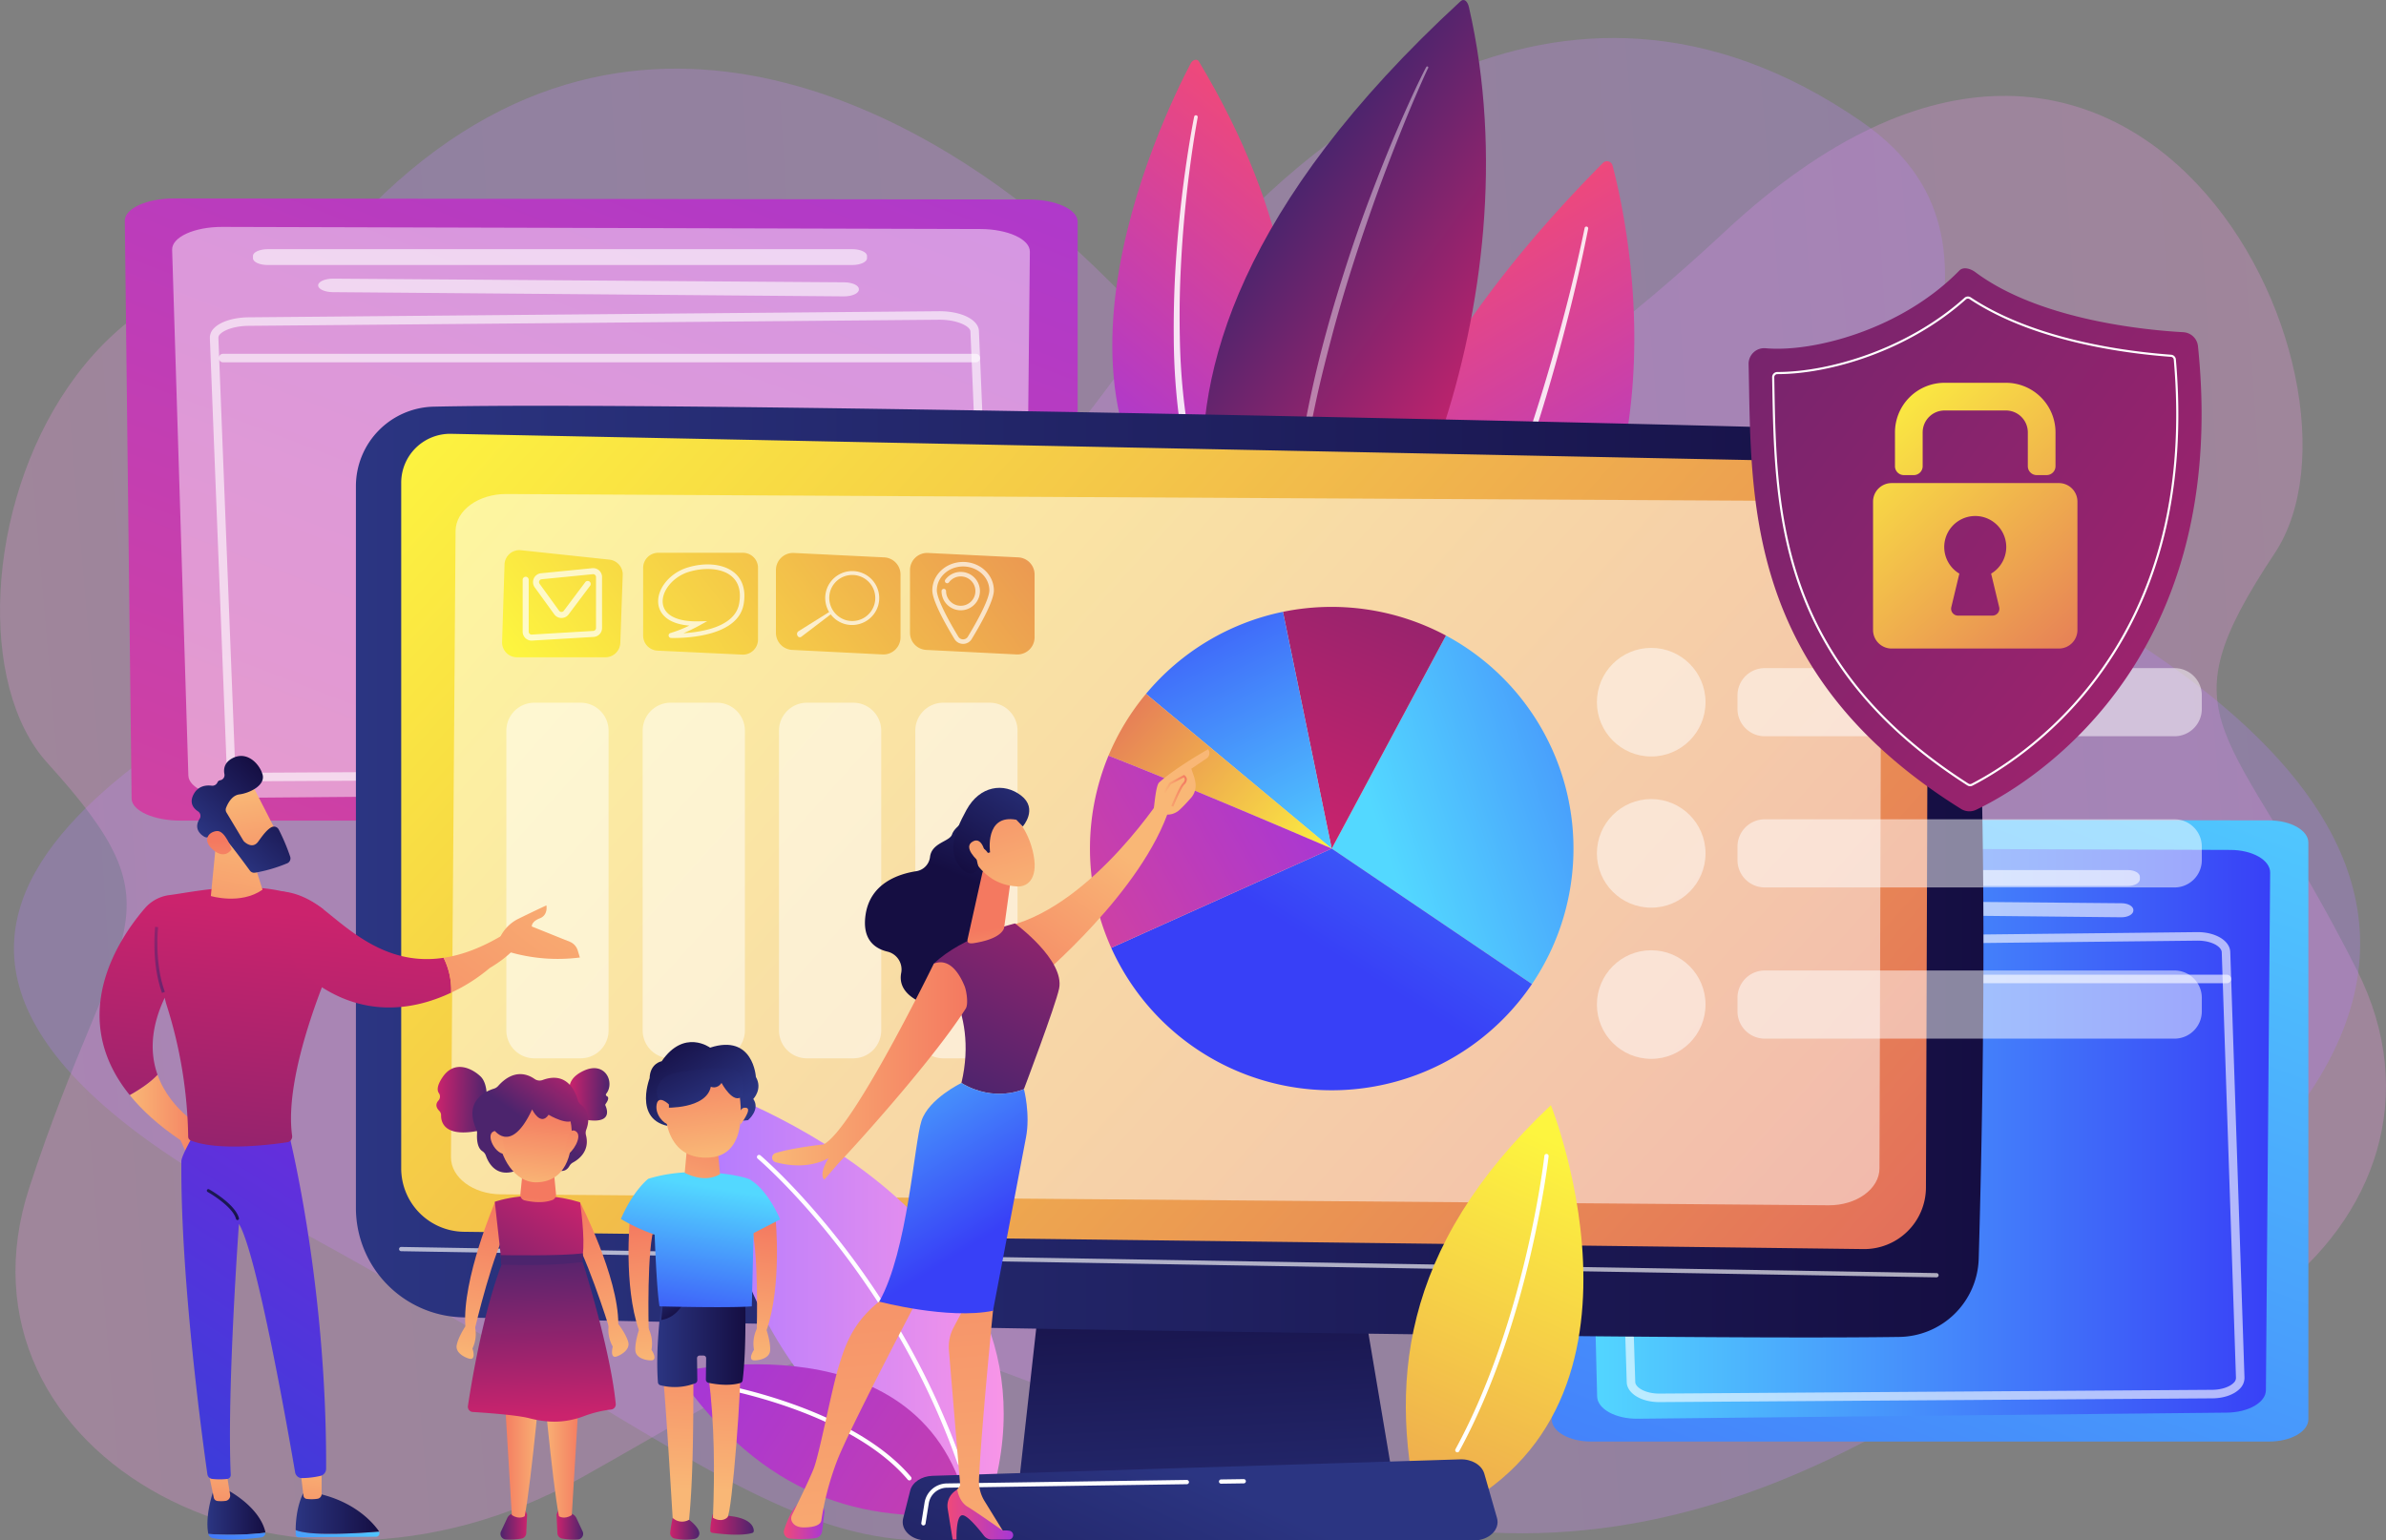 <svg xmlns="http://www.w3.org/2000/svg" xmlns:xlink="http://www.w3.org/1999/xlink" viewBox="0 0 1120.191 723.383">
  <rect x="0" y="0" width="1120.191" height="723.383" fill="#808080" stroke="none"/>
  <defs>
    <style>
      .cls-1, .cls-2 {
        opacity: 0.26;
      }

      .cls-1 {
        fill: url(#linear-gradient);
      }

      .cls-2 {
        fill: url(#linear-gradient-2);
      }

      .cls-3 {
        fill: url(#linear-gradient-3);
      }

      .cls-10, .cls-11, .cls-13, .cls-17, .cls-18, .cls-21, .cls-33, .cls-35, .cls-4, .cls-7 {
        fill: #fff;
      }

      .cls-4 {
        opacity: 0.86;
      }

      .cls-5 {
        fill: url(#linear-gradient-4);
      }

      .cls-6 {
        fill: url(#linear-gradient-5);
      }

      .cls-7 {
        opacity: 0.43;
      }

      .cls-8 {
        fill: url(#linear-gradient-6);
      }

      .cls-9 {
        fill: url(#linear-gradient-7);
      }

      .cls-10 {
        opacity: 0.6;
      }

      .cls-11 {
        opacity: 0.61;
      }

      .cls-12 {
        fill: url(#linear-gradient-8);
      }

      .cls-13 {
        opacity: 0.47;
      }

      .cls-14 {
        fill: url(#linear-gradient-9);
      }

      .cls-15 {
        fill: url(#linear-gradient-10);
      }

      .cls-16 {
        fill: url(#linear-gradient-11);
      }

      .cls-17 {
        opacity: 0.65;
      }

      .cls-18 {
        opacity: 0.5;
      }

      .cls-19 {
        fill: url(#linear-gradient-12);
      }

      .cls-20 {
        fill: url(#linear-gradient-13);
      }

      .cls-22 {
        fill: url(#linear-gradient-14);
      }

      .cls-23 {
        fill: url(#linear-gradient-15);
      }

      .cls-24 {
        fill: url(#linear-gradient-16);
      }

      .cls-25 {
        fill: url(#linear-gradient-17);
      }

      .cls-26 {
        fill: url(#linear-gradient-18);
      }

      .cls-27 {
        fill: url(#linear-gradient-19);
      }

      .cls-28 {
        fill: url(#linear-gradient-20);
      }

      .cls-29 {
        fill: url(#linear-gradient-21);
      }

      .cls-30 {
        fill: url(#linear-gradient-22);
      }

      .cls-31, .cls-33 {
        opacity: 0.73;
      }

      .cls-32 {
        fill: url(#linear-gradient-23);
      }

      .cls-34 {
        fill: url(#linear-gradient-24);
      }

      .cls-35 {
        opacity: 0.71;
      }

      .cls-36 {
        fill: url(#linear-gradient-25);
      }

      .cls-37 {
        opacity: 0.69;
      }

      .cls-38 {
        fill: url(#linear-gradient-26);
      }

      .cls-39 {
        fill: url(#linear-gradient-27);
      }

      .cls-40 {
        fill: url(#linear-gradient-28);
      }

      .cls-41 {
        fill: url(#linear-gradient-29);
      }

      .cls-42 {
        fill: url(#linear-gradient-30);
      }

      .cls-43 {
        fill: url(#linear-gradient-31);
      }

      .cls-44 {
        fill: url(#linear-gradient-32);
      }

      .cls-45 {
        fill: url(#linear-gradient-33);
      }

      .cls-46 {
        fill: url(#linear-gradient-34);
      }

      .cls-47 {
        fill: url(#linear-gradient-35);
      }

      .cls-48 {
        fill: url(#linear-gradient-36);
      }

      .cls-49 {
        fill: url(#linear-gradient-37);
      }

      .cls-50 {
        fill: url(#linear-gradient-38);
      }

      .cls-51 {
        fill: url(#linear-gradient-39);
      }

      .cls-52 {
        fill: url(#linear-gradient-40);
      }

      .cls-53 {
        fill: url(#linear-gradient-41);
      }

      .cls-54 {
        fill: url(#linear-gradient-42);
      }

      .cls-55 {
        fill: url(#linear-gradient-43);
      }

      .cls-56 {
        fill: url(#linear-gradient-44);
      }

      .cls-57 {
        fill: url(#linear-gradient-45);
      }

      .cls-58 {
        fill: url(#linear-gradient-46);
      }

      .cls-59 {
        fill: url(#linear-gradient-47);
      }

      .cls-60 {
        fill: url(#linear-gradient-48);
      }

      .cls-61 {
        fill: url(#linear-gradient-49);
      }

      .cls-62 {
        fill: url(#linear-gradient-50);
      }

      .cls-63 {
        fill: url(#linear-gradient-51);
      }

      .cls-64 {
        fill: url(#linear-gradient-52);
      }

      .cls-65 {
        fill: url(#linear-gradient-53);
      }

      .cls-66 {
        fill: url(#linear-gradient-54);
      }

      .cls-67 {
        fill: url(#linear-gradient-55);
      }

      .cls-68 {
        fill: url(#linear-gradient-56);
      }

      .cls-69 {
        fill: url(#linear-gradient-57);
      }

      .cls-70 {
        fill: url(#linear-gradient-58);
      }

      .cls-100, .cls-101, .cls-102, .cls-103, .cls-104, .cls-105, .cls-106, .cls-71, .cls-72, .cls-73, .cls-74, .cls-75, .cls-76, .cls-77, .cls-78, .cls-79, .cls-80, .cls-81, .cls-82, .cls-83, .cls-84, .cls-85, .cls-86, .cls-87, .cls-88, .cls-89, .cls-90, .cls-91, .cls-92, .cls-93, .cls-94, .cls-95, .cls-96, .cls-97, .cls-98, .cls-99 {
        fill-rule: evenodd;
      }

      .cls-71 {
        fill: url(#linear-gradient-59);
      }

      .cls-72 {
        fill: url(#linear-gradient-60);
      }

      .cls-73 {
        fill: url(#linear-gradient-61);
      }

      .cls-74 {
        fill: url(#linear-gradient-62);
      }

      .cls-75 {
        fill: url(#linear-gradient-63);
      }

      .cls-76 {
        fill: url(#linear-gradient-64);
      }

      .cls-77 {
        fill: url(#linear-gradient-65);
      }

      .cls-78 {
        fill: url(#linear-gradient-66);
      }

      .cls-79 {
        fill: url(#linear-gradient-67);
      }

      .cls-80 {
        fill: url(#linear-gradient-68);
      }

      .cls-81 {
        fill: url(#linear-gradient-69);
      }

      .cls-82 {
        fill: url(#linear-gradient-70);
      }

      .cls-83 {
        fill: url(#linear-gradient-71);
      }

      .cls-84 {
        fill: url(#linear-gradient-72);
      }

      .cls-85 {
        fill: url(#linear-gradient-73);
      }

      .cls-86 {
        fill: url(#linear-gradient-74);
      }

      .cls-87 {
        fill: url(#linear-gradient-75);
      }

      .cls-88 {
        fill: url(#linear-gradient-76);
      }

      .cls-89 {
        fill: url(#linear-gradient-77);
      }

      .cls-90 {
        fill: url(#linear-gradient-78);
      }

      .cls-91 {
        fill: url(#linear-gradient-79);
      }

      .cls-92 {
        fill: url(#linear-gradient-80);
      }

      .cls-93 {
        fill: url(#linear-gradient-81);
      }

      .cls-94 {
        fill: url(#linear-gradient-82);
      }

      .cls-95 {
        fill: url(#linear-gradient-83);
      }

      .cls-96 {
        fill: url(#linear-gradient-84);
      }

      .cls-97 {
        fill: url(#linear-gradient-85);
      }

      .cls-98 {
        fill: url(#linear-gradient-86);
      }

      .cls-99 {
        fill: url(#linear-gradient-87);
      }

      .cls-100 {
        fill: url(#linear-gradient-88);
      }

      .cls-101 {
        fill: url(#linear-gradient-89);
      }

      .cls-102 {
        fill: url(#linear-gradient-90);
      }

      .cls-103 {
        fill: url(#linear-gradient-91);
      }

      .cls-104 {
        fill: url(#linear-gradient-92);
      }

      .cls-105 {
        fill: url(#linear-gradient-93);
      }

      .cls-106 {
        fill: url(#linear-gradient-94);
      }

      .cls-107 {
        fill: url(#linear-gradient-95);
      }

      .cls-108 {
        fill: url(#linear-gradient-96);
      }

      .cls-109 {
        fill: url(#linear-gradient-97);
      }
    </style>
    <linearGradient id="linear-gradient" x1="137.548" y1="416.972" x2="1244.948" y2="416.972" gradientTransform="translate(-160.873 -5.052) rotate(-3.738)" gradientUnits="userSpaceOnUse">
      <stop offset="0" stop-color="#b37cff"/>
      <stop offset="1" stop-color="#f895e7"/>
    </linearGradient>
    <linearGradient id="linear-gradient-2" x1="-1417.031" y1="453.302" x2="-306.308" y2="453.302" gradientTransform="matrix(-0.996, 0.086, 0.086, 0.996, -351.666, 8.459)" xlink:href="#linear-gradient"/>
    <linearGradient id="linear-gradient-3" x1="-1622.792" y1="-376.747" x2="-1489.646" y2="-376.747" gradientTransform="matrix(0.84, -1.014, 0.77, 0.638, 2167.047, -1189.796)" gradientUnits="userSpaceOnUse">
      <stop offset="0" stop-color="#a737d5"/>
      <stop offset="1" stop-color="#ef497a"/>
    </linearGradient>
    <linearGradient id="linear-gradient-4" x1="5839.504" y1="1832.941" x2="6028.214" y2="1832.941" gradientTransform="matrix(-0.504, -0.864, -0.864, 0.504, 5274.171, 4416.312)" xlink:href="#linear-gradient-3"/>
    <linearGradient id="linear-gradient-5" x1="1453.79" y1="818.948" x2="1591.545" y2="818.948" gradientTransform="matrix(-0.81, -0.586, -0.586, 0.81, 2357.278, 386.119)" gradientUnits="userSpaceOnUse">
      <stop offset="0" stop-color="#cb236d"/>
      <stop offset="1" stop-color="#4c246d"/>
    </linearGradient>
    <linearGradient id="linear-gradient-6" x1="1011.437" y1="253.283" x2="696.066" y2="1074.635" gradientUnits="userSpaceOnUse">
      <stop offset="0" stop-color="#53d8ff"/>
      <stop offset="1" stop-color="#3840f7"/>
    </linearGradient>
    <linearGradient id="linear-gradient-7" x1="743.736" y1="532.193" x2="1065.796" y2="532.193" xlink:href="#linear-gradient-6"/>
    <linearGradient id="linear-gradient-8" x1="397.234" y1="-60.124" x2="57.171" y2="825.535" gradientTransform="matrix(1, 0, 0, 1, 0, 0)" xlink:href="#linear-gradient-3"/>
    <linearGradient id="linear-gradient-9" x1="569.816" y1="764.724" x2="560.699" y2="584.218" gradientUnits="userSpaceOnUse">
      <stop offset="0" stop-color="#2b3582"/>
      <stop offset="1" stop-color="#150e42"/>
    </linearGradient>
    <linearGradient id="linear-gradient-10" x1="167.096" y1="409.315" x2="931.2" y2="409.315" xlink:href="#linear-gradient-9"/>
    <linearGradient id="linear-gradient-11" x1="249.447" y1="127.744" x2="1056.668" y2="854.541" gradientUnits="userSpaceOnUse">
      <stop offset="0" stop-color="#fdf53f"/>
      <stop offset="1" stop-color="#d93c65"/>
    </linearGradient>
    <linearGradient id="linear-gradient-12" x1="519.26" y1="1220.618" x2="221.916" y2="1538.986" gradientTransform="translate(-152.496 -440.174) rotate(-19.256)" xlink:href="#linear-gradient-11"/>
    <linearGradient id="linear-gradient-13" x1="332.129" y1="611.983" x2="471.222" y2="611.983" gradientTransform="matrix(1, 0, 0, 1, 0, 0)" xlink:href="#linear-gradient"/>
    <linearGradient id="linear-gradient-14" x1="-1248.236" y1="3426.447" x2="-1468.309" y2="3662.081" gradientTransform="translate(-3262.732 41.938) rotate(-100.609)" xlink:href="#linear-gradient-3"/>
    <linearGradient id="linear-gradient-15" x1="570.383" y1="696.612" x2="486.511" y2="880.765" xlink:href="#linear-gradient-9"/>
    <linearGradient id="linear-gradient-16" x1="649.839" y1="397.066" x2="880.222" y2="318.464" xlink:href="#linear-gradient-6"/>
    <linearGradient id="linear-gradient-17" x1="599.237" y1="392.313" x2="713.074" y2="118.564" gradientTransform="matrix(1, 0, 0, 1, 0, 0)" xlink:href="#linear-gradient-5"/>
    <linearGradient id="linear-gradient-18" x1="623.569" y1="412.435" x2="544.968" y2="256.588" xlink:href="#linear-gradient-6"/>
    <linearGradient id="linear-gradient-19" x1="782.194" y1="194.854" x2="624.507" y2="447.153" xlink:href="#linear-gradient-6"/>
    <linearGradient id="linear-gradient-20" x1="614.982" y1="415.472" x2="479.463" y2="290.794" xlink:href="#linear-gradient-11"/>
    <linearGradient id="linear-gradient-21" x1="609.034" y1="356.563" x2="413.885" y2="464.979" gradientTransform="matrix(1, 0, 0, 1, 0, 0)" xlink:href="#linear-gradient-3"/>
    <linearGradient id="linear-gradient-22" x1="286.672" y1="365.867" x2="636.231" y2="96.436" xlink:href="#linear-gradient-11"/>
    <linearGradient id="linear-gradient-23" x1="262.59" y1="334.622" x2="612.149" y2="65.191" xlink:href="#linear-gradient-11"/>
    <linearGradient id="linear-gradient-24" x1="238.416" y1="303.259" x2="587.975" y2="33.828" xlink:href="#linear-gradient-11"/>
    <linearGradient id="linear-gradient-25" x1="310.13" y1="396.301" x2="659.689" y2="126.87" xlink:href="#linear-gradient-11"/>
    <linearGradient id="linear-gradient-26" x1="828.663" y1="523.398" x2="864.95" y2="523.398" gradientTransform="translate(-767.769)" gradientUnits="userSpaceOnUse">
      <stop offset="0" stop-color="#f9b776"/>
      <stop offset="1" stop-color="#f47960"/>
    </linearGradient>
    <linearGradient id="linear-gradient-27" x1="865.149" y1="710.084" x2="892.358" y2="710.084" gradientTransform="translate(-767.769)" xlink:href="#linear-gradient-9"/>
    <linearGradient id="linear-gradient-28" x1="933.265" y1="677.985" x2="834.278" y2="755.71" gradientTransform="translate(-767.769)" xlink:href="#linear-gradient-6"/>
    <linearGradient id="linear-gradient-29" x1="872.715" y1="679.107" x2="867.518" y2="724.467" xlink:href="#linear-gradient-26"/>
    <linearGradient id="linear-gradient-30" x1="950.85" y1="700.38" x2="851.862" y2="778.105" gradientTransform="translate(-767.769)" xlink:href="#linear-gradient-6"/>
    <linearGradient id="linear-gradient-31" x1="906.581" y1="710.807" x2="945.748" y2="710.807" gradientTransform="translate(-767.769)" xlink:href="#linear-gradient-9"/>
    <linearGradient id="linear-gradient-32" x1="915.052" y1="683.958" x2="909.855" y2="729.318" xlink:href="#linear-gradient-26"/>
    <linearGradient id="linear-gradient-33" x1="976.806" y1="476.538" x2="810.574" y2="734.485" gradientTransform="translate(-767.769)" gradientUnits="userSpaceOnUse">
      <stop offset="0" stop-color="#7c27dd"/>
      <stop offset="1" stop-color="#2b41d9"/>
    </linearGradient>
    <linearGradient id="linear-gradient-34" x1="107.045" y1="425.838" x2="80.351" y2="687.216" gradientTransform="matrix(1, 0, 0, 1, 0, 0)" xlink:href="#linear-gradient-5"/>
    <linearGradient id="linear-gradient-35" x1="884.197" y1="389.137" x2="864.353" y2="474.894" xlink:href="#linear-gradient-26"/>
    <linearGradient id="linear-gradient-36" x1="-1125.104" y1="-501.504" x2="-1160.311" y2="-454.928" gradientTransform="translate(1249.432 -102.922) rotate(-46.73)" xlink:href="#linear-gradient-26"/>
    <linearGradient id="linear-gradient-37" x1="-1151.992" y1="-490.319" x2="-1109.937" y2="-490.319" gradientTransform="translate(1249.432 -102.922) rotate(-46.73)" xlink:href="#linear-gradient-9"/>
    <linearGradient id="linear-gradient-38" x1="-1176.668" y1="-464.62" x2="-1148.429" y2="-493.592" gradientTransform="translate(1249.432 -102.922) rotate(-46.73)" xlink:href="#linear-gradient-26"/>
    <linearGradient id="linear-gradient-39" x1="867.485" y1="405.294" x2="826.405" y2="480.767" gradientTransform="translate(-767.769)" xlink:href="#linear-gradient-5"/>
    <linearGradient id="linear-gradient-40" x1="883.579" y1="545.8" x2="869.641" y2="570.606" gradientTransform="translate(-767.769)" xlink:href="#linear-gradient-9"/>
    <linearGradient id="linear-gradient-41" x1="167.866" y1="431.641" x2="139.292" y2="711.427" gradientTransform="matrix(1, 0, 0, 1, 0, 0)" xlink:href="#linear-gradient-5"/>
    <linearGradient id="linear-gradient-42" x1="272.285" y1="387.041" x2="150.847" y2="542.412" gradientTransform="matrix(1, 0, 0, 1, 0, 0)" xlink:href="#linear-gradient-26"/>
    <linearGradient id="linear-gradient-43" x1="288.538" y1="399.744" x2="167.099" y2="555.115" gradientTransform="matrix(1, 0, 0, 1, 0, 0)" xlink:href="#linear-gradient-26"/>
    <linearGradient id="linear-gradient-44" x1="-4259.276" y1="353.575" x2="-4236.786" y2="409.992" gradientTransform="matrix(-1, 0, 0, 1, -3789.992, 0)" xlink:href="#linear-gradient-9"/>
    <linearGradient id="linear-gradient-45" x1="-4419.519" y1="-113.637" x2="-4377.97" y2="-19.104" gradientTransform="matrix(-0.978, -0.211, -0.211, 0.978, -3822.286, -423.087)" xlink:href="#linear-gradient-26"/>
    <linearGradient id="linear-gradient-46" x1="-4177.061" y1="714.76" x2="-4157.991" y2="714.76" gradientTransform="matrix(-1, 0, 0, 1, -3789.992, 0)" xlink:href="#linear-gradient-3"/>
    <linearGradient id="linear-gradient-47" x1="-4257.646" y1="789.965" x2="-4230.202" y2="469.208" gradientTransform="matrix(-1, 0, 0, 1, -3789.992, 0)" xlink:href="#linear-gradient-26"/>
    <linearGradient id="linear-gradient-48" x1="-4265.663" y1="711.278" x2="-4234.805" y2="711.278" gradientTransform="matrix(-1, 0, 0, 1, -3789.992, 0)" xlink:href="#linear-gradient-3"/>
    <linearGradient id="linear-gradient-49" x1="-4202.44" y1="794.738" x2="-4174.988" y2="473.896" gradientTransform="matrix(-1, 0, 0, 1, -3789.992, 0)" xlink:href="#linear-gradient-26"/>
    <linearGradient id="linear-gradient-50" x1="515.108" y1="364.904" x2="445.807" y2="511" gradientTransform="matrix(1, 0, 0, 1, 0, 0)" xlink:href="#linear-gradient-5"/>
    <linearGradient id="linear-gradient-51" x1="-4181.376" y1="472.752" x2="-4249.991" y2="582.536" gradientTransform="matrix(-1, 0, 0, 1, -3789.992, 0)" xlink:href="#linear-gradient-6"/>
    <linearGradient id="linear-gradient-52" x1="-4260.656" y1="473.795" x2="-4255.5" y2="436.079" gradientTransform="matrix(-1, 0, 0, 1, -3789.992, 0)" xlink:href="#linear-gradient-26"/>
    <linearGradient id="linear-gradient-53" x1="-4379.354" y1="-40.79" x2="-4334.371" y2="-120.845" gradientTransform="matrix(-0.981, -0.194, -0.194, 0.981, -3823.79, -382.523)" xlink:href="#linear-gradient-26"/>
    <linearGradient id="linear-gradient-54" x1="-4369.68" y1="-110.505" x2="-4347.188" y2="-54.086" gradientTransform="matrix(-0.981, -0.194, -0.194, 0.981, -3823.79, -382.523)" xlink:href="#linear-gradient-9"/>
    <linearGradient id="linear-gradient-55" x1="-4369.778" y1="-35.41" x2="-4324.796" y2="-115.463" gradientTransform="matrix(-0.981, -0.194, -0.194, 0.981, -3823.79, -382.523)" xlink:href="#linear-gradient-26"/>
    <linearGradient id="linear-gradient-56" x1="-4427.73" y1="-110.028" x2="-4386.181" y2="-15.495" gradientTransform="matrix(-0.978, -0.211, -0.211, 0.978, -3822.286, -423.087)" xlink:href="#linear-gradient-26"/>
    <linearGradient id="linear-gradient-57" x1="546.23" y1="371.361" x2="557.221" y2="371.361" gradientTransform="matrix(1, 0, 0, 1, 0, 0)" xlink:href="#linear-gradient-26"/>
    <linearGradient id="linear-gradient-58" x1="362.498" y1="502.94" x2="454.054" y2="502.94" gradientTransform="matrix(1, 0, 0, 1, 0, 0)" xlink:href="#linear-gradient-26"/>
    <linearGradient id="linear-gradient-59" x1="352.156" y1="640.181" x2="359.531" y2="572.889" gradientTransform="matrix(1, 0, 0, 1, 0, 0)" xlink:href="#linear-gradient-26"/>
    <linearGradient id="linear-gradient-60" x1="356.535" y1="640.661" x2="363.909" y2="573.369" gradientTransform="matrix(1, 0, 0, 1, 0, 0)" xlink:href="#linear-gradient-26"/>
    <linearGradient id="linear-gradient-61" x1="-620.843" y1="640.181" x2="-613.468" y2="572.889" gradientTransform="matrix(-1, 0, 0, 1, -313.148, 0)" xlink:href="#linear-gradient-26"/>
    <linearGradient id="linear-gradient-62" x1="-616.465" y1="640.661" x2="-609.09" y2="573.369" gradientTransform="matrix(-1, 0, 0, 1, -313.148, 0)" xlink:href="#linear-gradient-26"/>
    <linearGradient id="linear-gradient-63" x1="314.64" y1="717.913" x2="328.334" y2="717.913" gradientTransform="matrix(1, 0, 0, 1, 0, 0)" xlink:href="#linear-gradient-5"/>
    <linearGradient id="linear-gradient-64" x1="316.666" y1="699.153" x2="320.531" y2="604.78" gradientTransform="matrix(1, 0, 0, 1, 0, 0)" xlink:href="#linear-gradient-26"/>
    <linearGradient id="linear-gradient-65" x1="333.46" y1="715.906" x2="353.894" y2="715.906" gradientTransform="matrix(1, 0, 0, 1, 0, 0)" xlink:href="#linear-gradient-5"/>
    <linearGradient id="linear-gradient-66" x1="337.943" y1="700.024" x2="341.808" y2="605.652" gradientTransform="matrix(1, 0, 0, 1, 0, 0)" xlink:href="#linear-gradient-26"/>
    <linearGradient id="linear-gradient-67" x1="308.569" y1="628.594" x2="349.977" y2="628.594" xlink:href="#linear-gradient-9"/>
    <linearGradient id="linear-gradient-68" x1="308.136" y1="601.874" x2="319.613" y2="617.523" xlink:href="#linear-gradient-9"/>
    <linearGradient id="linear-gradient-69" x1="331.391" y1="556.967" x2="319.243" y2="632.339" xlink:href="#linear-gradient-6"/>
    <linearGradient id="linear-gradient-70" x1="321.527" y1="576.369" x2="336.59" y2="519.884" gradientTransform="matrix(1, 0, 0, 1, 0, 0)" xlink:href="#linear-gradient-26"/>
    <linearGradient id="linear-gradient-71" x1="172.395" y1="571.472" x2="151.828" y2="532.172" gradientTransform="translate(108.511 -27.292) rotate(-5.791)" xlink:href="#linear-gradient-9"/>
    <linearGradient id="linear-gradient-72" x1="332.313" y1="542.736" x2="326.191" y2="493.762" gradientTransform="matrix(1, 0, 0, 1, 0, 0)" xlink:href="#linear-gradient-26"/>
    <linearGradient id="linear-gradient-73" x1="351.315" y1="539.763" x2="345.29" y2="491.563" gradientTransform="matrix(1, 0, 0, 1, 0, 0)" xlink:href="#linear-gradient-26"/>
    <linearGradient id="linear-gradient-74" x1="334.352" y1="521.946" x2="314.985" y2="484.938" xlink:href="#linear-gradient-9"/>
    <linearGradient id="linear-gradient-75" x1="314.223" y1="544.4" x2="308.197" y2="496.199" gradientTransform="matrix(1, 0, 0, 1, 0, 0)" xlink:href="#linear-gradient-26"/>
    <linearGradient id="linear-gradient-76" x1="-251.526" y1="745.018" x2="-243.375" y2="670.642" gradientTransform="translate(284.008 -145.666) rotate(-18.948)" xlink:href="#linear-gradient-26"/>
    <linearGradient id="linear-gradient-77" x1="-246.623" y1="743.884" x2="-239.249" y2="676.591" gradientTransform="translate(284.008 -145.666) rotate(-18.948)" xlink:href="#linear-gradient-26"/>
    <linearGradient id="linear-gradient-78" x1="-1231.442" y1="453.061" x2="-1223.291" y2="378.684" gradientTransform="matrix(-0.966, -0.258, -0.258, 0.966, -851.01, -113.536)" xlink:href="#linear-gradient-26"/>
    <linearGradient id="linear-gradient-79" x1="-1226.54" y1="451.926" x2="-1219.165" y2="384.633" gradientTransform="matrix(-0.966, -0.258, -0.258, 0.966, -851.01, -113.536)" xlink:href="#linear-gradient-26"/>
    <linearGradient id="linear-gradient-80" x1="261.286" y1="715.889" x2="273.817" y2="715.889" gradientTransform="matrix(1, 0, 0, 1, 0, 0)" xlink:href="#linear-gradient-5"/>
    <linearGradient id="linear-gradient-81" x1="254.268" y1="675.608" x2="272.863" y2="675.608" gradientTransform="matrix(1, 0, 0, 1, 0, 0)" xlink:href="#linear-gradient-26"/>
    <linearGradient id="linear-gradient-82" x1="-914.715" y1="715.889" x2="-902.184" y2="715.889" gradientTransform="matrix(-1, 0, 0, 1, -667.25, 0)" xlink:href="#linear-gradient-5"/>
    <linearGradient id="linear-gradient-83" x1="-921.733" y1="675.608" x2="-903.137" y2="675.608" gradientTransform="matrix(-1, 0, 0, 1, -667.25, 0)" xlink:href="#linear-gradient-26"/>
    <linearGradient id="linear-gradient-84" x1="264.372" y1="557.502" x2="220.917" y2="631.123" gradientTransform="matrix(1, 0, 0, 1, 0, 0)" xlink:href="#linear-gradient-5"/>
    <linearGradient id="linear-gradient-85" x1="360.24" y1="618.064" x2="351.09" y2="538.683" gradientTransform="matrix(0.998, 0.071, -0.071, 0.998, -60.732, 23.08)" xlink:href="#linear-gradient-5"/>
    <linearGradient id="linear-gradient-86" x1="265.018" y1="567.739" x2="257.846" y2="583.319" gradientTransform="matrix(1, 0, 0, 1, 0, 0)" xlink:href="#linear-gradient-5"/>
    <linearGradient id="linear-gradient-87" x1="-67.437" y1="551.233" x2="-48.691" y2="551.233" gradientTransform="translate(352.016 -35.282) rotate(1.805)" xlink:href="#linear-gradient-5"/>
    <linearGradient id="linear-gradient-88" x1="-129.596" y1="555.699" x2="-106.071" y2="555.699" gradientTransform="translate(352.016 -35.282) rotate(1.805)" xlink:href="#linear-gradient-5"/>
    <linearGradient id="linear-gradient-89" x1="-63.518" y1="534.204" x2="-84.639" y2="566.278" gradientTransform="translate(352.016 -35.282) rotate(1.805)" xlink:href="#linear-gradient-5"/>
    <linearGradient id="linear-gradient-90" x1="250.693" y1="581.2" x2="252.506" y2="562.774" gradientTransform="matrix(1, 0, 0, 1, 0, 0)" xlink:href="#linear-gradient-26"/>
    <linearGradient id="linear-gradient-91" x1="-98.586" y1="409.209" x2="-96.172" y2="373.307" gradientTransform="matrix(1, 0.035, -0.029, 1.05, 359.38, 131.45)" xlink:href="#linear-gradient-26"/>
    <linearGradient id="linear-gradient-92" x1="-301.245" y1="675.781" x2="-298.829" y2="639.835" gradientTransform="matrix(0.993, -0.116, 0.116, 0.993, 490.686, -146.968)" xlink:href="#linear-gradient-26"/>
    <linearGradient id="linear-gradient-93" x1="-101.058" y1="592.218" x2="-98.642" y2="556.272" gradientTransform="translate(352.016 -35.282) rotate(1.805)" xlink:href="#linear-gradient-26"/>
    <linearGradient id="linear-gradient-94" x1="-64.786" y1="533.508" x2="-85.907" y2="565.582" gradientTransform="translate(352.016 -35.282) rotate(1.805)" xlink:href="#linear-gradient-5"/>
    <linearGradient id="linear-gradient-95" x1="-600.593" y1="492.017" x2="75.443" y2="-16.533" gradientTransform="matrix(-1, 0, 0, 1, 670.258, 0)" xlink:href="#linear-gradient-5"/>
    <linearGradient id="linear-gradient-96" x1="890.257" y1="167.279" x2="1059.909" y2="350.077" xlink:href="#linear-gradient-11"/>
    <linearGradient id="linear-gradient-97" x1="861.107" y1="194.333" x2="1030.758" y2="377.131" xlink:href="#linear-gradient-11"/>
  </defs>
  <g id="katman_2" data-name="katman 2">
    <g id="Illustration">
      <g>
        <path class="cls-1" d="M180.582,90.705c-81.091,76.441,39.433,159.892-17.336,203.465s-297.563,137.053-39.952,274.474,275.008,211.188,445.397,102.394c170.389-108.795,152.602-97.882,302.341-41.637,149.738,56.245,295.075-55.971,235.46-173.992-59.615-118.021-92.425-114.358-38.469-195.738,53.956-81.381-65.505-330.351-257.837-151.288s-220.842,82.644-312.384,2.043C448.239,66.787,308.733-30.098,180.582,90.705Z"/>
        <path class="cls-2" d="M873.919,57.073c91.717,63.302-14.805,164.015,47.9,198.505,62.705,34.489,324.146,152.25,91.635,328.847-116.686,88.625-250.559,186.772-435.438,104.99s-165.648-73.684-305.16,4.555c-139.513,78.238-300.145-10.713-259.06-136.391s74.072-127.017,8.432-199.304,14.804-336.457,231.998-188.532,230.799,48.303,309.101-45.211C605.722,73.9,728.976-42.965,873.919,57.073Z"/>
        <g>
          <path class="cls-3" d="M559.063,29.68c-13.52,25.683-87.058,176.978,21.641,238.845,0,0,70.282-93.035-17.9-239.743C562.032,27.498,559.946,28.002,559.063,29.68Z"/>
          <path class="cls-4" d="M562.301,55.137c-1.572,8.476-2.824,17.047-3.929,25.616q-1.647,12.861-2.724,25.784-1.073,12.918-1.554,25.869-.45,12.948-.181,25.895a303.294,303.294,0,0,0,5.146,51.359c.446,2.1.806,4.221,1.322,6.304l1.526,6.251c1.176,4.12,2.309,8.256,3.788,12.268a120.376,120.376,0,0,0,10.782,23.11l.011.018a2,2,0,1,1-3.408,2.095l-.011-.019a124.179,124.179,0,0,1-10.883-23.994c-1.47-4.134-2.581-8.368-3.733-12.586l-1.484-6.383c-.501-2.126-.844-4.282-1.273-6.421a306.359,306.359,0,0,1-4.63-51.954q-.12-13.032.47-26.046.623-13.007,1.849-25.967,1.221-12.956,3.02-25.846c1.206-8.593,2.552-17.151,4.232-25.685a.847.847,0,0,1,1.664.318Z"/>
        </g>
        <g>
          <path class="cls-5" d="M757.054,77.72c8.121,30.658,48.095,211.001-114.398,278.91,0,0-56.88-111.952,109.902-280.12A2.683,2.683,0,0,1,757.054,77.72Z"/>
          <path class="cls-4" d="M745.624,107.406c-4.174,21.232-9.38,42.205-15.168,63.031q-8.7,31.231-19.685,61.782-5.53,15.249-11.725,30.254-6.23,14.987-13.242,29.645-7.098,14.611-15.088,28.786c-5.425,9.39-11.19,18.591-17.387,27.517a2,2,0,1,1-3.286-2.281l.01-.014.013-.018c6.194-8.755,11.978-17.805,17.436-27.06q8.069-13.953,15.225-28.429,7.072-14.506,13.428-29.36,6.279-14.881,11.943-30.021,11.232-30.306,20.174-61.421c5.956-20.714,11.345-41.63,15.687-62.727l.004-.018a.847.847,0,0,1,1.661.334Z"/>
        </g>
        <g>
          <path class="cls-6" d="M685.61.683c1.902-1.751,3.452.133,4.03,2.653,31.692,137.981-37.356,293.869-89.379,312.808C600.261,316.143,478.335,191.522,685.61.683Z"/>
          <path class="cls-7" d="M670.451,32.034c-.27.511-.577,1.177-.868,1.786l-.861,1.877-1.683,3.777-3.294,7.589q-3.235,7.616-6.297,15.304-6.168,15.356-11.772,30.925c-7.398,20.777-14.26,41.751-19.969,63.042-2.806,10.655-5.571,21.324-7.884,32.096-2.31,10.769-4.372,21.593-6.006,32.484a350.592,350.592,0,0,0-4.262,65.842.5.5,0,0,1-.477.522.505.505,0,0,1-.521-.46,285.236,285.236,0,0,1-.493-33.206c.508-11.071,1.659-22.099,3.096-33.084a528.329,528.329,0,0,1,13.631-64.988c2.902-10.683,6.154-21.265,9.554-31.795,3.408-10.527,7.041-20.981,10.972-31.322,3.914-10.346,7.98-20.634,12.329-30.802q3.278-7.62,6.711-15.17c1.156-2.512,2.312-5.023,3.508-7.517l1.821-3.729.932-1.857c.331-.624.608-1.21,1.021-1.9a.495.495,0,0,1,.864.484Z"/>
        </g>
        <g>
          <path class="cls-8" d="M746.903,676.953h318.451c10.155,0,18.387-4.674,18.387-10.44V395.707c0-5.755-8.202-10.424-18.337-10.439l-320.997-.489c-10.212-.016-18.49,4.697-18.436,10.495l2.547,271.295C728.57,672.313,736.786,676.953,746.903,676.953Z"/>
          <path class="cls-9" d="M762.508,398.141l284.746.995c10.293.036,18.589,4.798,18.542,10.642l-1.987,243.058c-.047,5.756-8.18,10.437-18.316,10.542l-276.666,2.866c-10.333.107-18.851-4.575-18.995-10.443l-6.093-246.919C743.591,402.949,752.057,398.104,762.508,398.141Z"/>
          <path class="cls-10" d="M774.085,411.758v1.115c0,1.75,2.499,3.169,5.581,3.169H999.062c3.083,0,5.582-1.419,5.582-3.169v-1.115c0-1.75-2.499-3.169-5.582-3.169H779.667C776.584,408.589,774.085,410.008,774.085,411.758Z"/>
          <path class="cls-10" d="M798.564,425.778h0c.158,1.659,2.546,2.967,5.471,2.997l191.872,1.985c3.122.032,5.683-1.396,5.683-3.168v-.259c0-1.73-2.445-3.141-5.493-3.168L804.226,422.438C800.99,422.409,798.389,423.943,798.564,425.778Z"/>
          <path class="cls-11" d="M778.976,658.438c-8.401,0-15.084-4.078-15.249-9.331l-6.226-198.792a7.112,7.112,0,0,1,2.158-5.173c2.674-2.789,7.464-4.489,12.815-4.548l259.066-2.863c8.547-.072,15.355,3.998,15.533,9.316l6.677,199.886a7.112,7.112,0,0,1-2.165,5.193c-2.697,2.808-7.525,4.506-12.915,4.542l-259.517,1.769C779.094,658.438,779.035,658.438,778.976,658.438Zm-17.476-208.248,6.226,198.792c.082,2.596,4.712,5.456,11.248,5.456.051,0,.102-.001.153-.001l259.517-1.769c4.204-.028,8.152-1.329,10.058-3.313a3.188,3.188,0,0,0,1.051-2.289l-6.677-199.886c-.088-2.637-4.782-5.515-11.491-5.449l-259.066,2.863c-4.17.046-8.084,1.348-9.971,3.316a3.187,3.187,0,0,0-1.048,2.279Z"/>
          <path class="cls-11" d="M1045.496,461.731H762.862a2,2,0,0,1,0-4h282.633a2,2,0,0,1,0,4Z"/>
        </g>
        <g>
          <path class="cls-12" d="M84.775,385.369H482.955c12.697,0,22.99-4.674,22.99-10.44V104.123c0-5.755-10.256-10.424-22.929-10.439L81.652,93.195c-12.769-.016-23.12,4.697-23.052,10.495l3.184,271.295C61.852,380.729,72.126,385.369,84.775,385.369Z"/>
          <path class="cls-13" d="M104.287,106.557l356.037.995c12.87.036,23.244,4.798,23.184,10.642l-2.485,243.058c-.059,5.756-10.229,10.437-22.902,10.542l-345.934,2.866c-12.92.107-23.57-4.575-23.751-10.443l-7.619-246.919C80.635,111.365,91.219,106.521,104.287,106.557Z"/>
          <path class="cls-10" d="M118.763,120.174v1.115c0,1.75,3.124,3.169,6.979,3.169H400.066c3.854,0,6.979-1.419,6.979-3.169v-1.115c0-1.75-3.124-3.169-6.979-3.169H125.742C121.888,117.005,118.763,118.424,118.763,120.174Z"/>
          <path class="cls-10" d="M149.371,134.194h0c.198,1.659,3.183,2.967,6.841,2.997l239.91,1.985c3.903.032,7.106-1.396,7.106-3.168v-.259c0-1.73-3.058-3.141-6.868-3.168L156.45,130.854C152.404,130.825,149.152,132.359,149.371,134.194Z"/>
          <path class="cls-11" d="M124.872,366.853c-10.389.001-18.35-3.985-18.559-9.314l-7.785-198.792a6.259,6.259,0,0,1,1.904-4.578c2.973-3.119,9.229-5.096,16.327-5.159l323.927-2.863c10.517-.096,18.686,3.905,18.911,9.299l8.349,199.886a6.251,6.251,0,0,1-1.906,4.595c-2.997,3.142-9.302,5.119-16.455,5.158l-324.491,1.768C125.02,366.853,124.945,366.853,124.872,366.853ZM441.038,150.146c-.105,0-.21.001-.317.002l-323.927,2.863c-6.779.06-11.648,2.011-13.466,3.918a2.37,2.37,0,0,0-.803,1.662l7.785,198.792c.088,2.263,5.87,5.558,14.762,5.47l324.491-1.768c6.836-.037,11.748-1.995,13.582-3.918a2.37,2.37,0,0,0,.804-1.667l-8.349-199.886C455.506,153.359,449.798,150.146,441.038,150.146Z"/>
          <path class="cls-11" d="M458.126,170.148H104.73a2,2,0,1,1,0-4H458.126a2,2,0,0,1,0,4Z"/>
        </g>
        <g>
          <polygon class="cls-14" points="493.631 559.802 478.49 695.599 654.159 695.599 631.278 559.802 493.631 559.802"/>
          <path class="cls-15" d="M167.096,228.338V567.239a51.411,51.411,0,0,0,50.086,51.396c123.783,3.192,556.716,10.931,674.549,9.194a37.829,37.829,0,0,0,37.243-36.751c2.272-78.731,5.962-268.053-7.694-355.948a38.928,38.928,0,0,0-37.222-32.95c-103.715-3.318-562.652-13.853-680.43-11.208A37.368,37.368,0,0,0,167.096,228.338Z"/>
          <path class="cls-16" d="M188.361,226.689V548.668a29.787,29.787,0,0,0,29.342,29.784l657.076,8.118a28.99,28.99,0,0,0,29.423-28.878l1.099-319.102a21.201,21.201,0,0,0-20.686-21.274L211.892,203.724A22.971,22.971,0,0,0,188.361,226.689Z"/>
          <path class="cls-17" d="M909.149,599.854h-.018L188.344,587.572a1,1,0,0,1,.017-2h.018l720.787,12.281a1,1,0,0,1-.017,2Z"/>
          <path class="cls-18" d="M213.886,249.292l-2.165,294.098c-.07,9.562,10.385,17.371,23.401,17.479l623.331,5.14c13.153.108,23.903-7.682,23.933-17.345l.92-295.91c.03-9.568-10.47-17.355-23.495-17.425l-622.086-3.328C224.638,231.93,213.957,239.677,213.886,249.292Z"/>
          <g>
            <path class="cls-19" d="M667.399,715.881C651.375,651.231,657.114,585.994,728.117,519,728.117,519,789.068,670.935,667.399,715.881Z"/>
            <path class="cls-20" d="M461.854,713.643c-69.838-34.668-123.714-89.204-129.725-203.319C332.129,510.324,513.898,571.01,461.854,713.643Z"/>
            <path class="cls-21" d="M450.558,688.116a1.001,1.001,0,0,1-.944-.669c-31.745-90.497-93.268-142.817-93.885-143.335a1,1,0,0,1,1.285-1.533c.622.521,62.563,53.197,94.488,144.206a1,1,0,0,1-.613,1.274A.983.983,0,0,1,450.558,688.116Z"/>
            <path class="cls-21" d="M684.202,682.028a1,1,0,0,1-.877-1.478c32.962-60.457,41.657-137.01,41.741-137.776a1,1,0,0,1,1.988.218c-.085.77-8.819,77.705-41.974,138.516A1.0 1,0,0,1,684.202,682.028Z"/>
            <path class="cls-22" d="M454.798,710.823c-49.086,4.53-96.179-6.928-137.296-66.335C317.502,644.488,435.452,616.799,454.798,710.823Z"/>
            <path class="cls-21" d="M426.947,695.208a.997.997,0,0,1-.763-.353c-27.686-32.635-89.638-43.168-90.26-43.27a1.0 1,0,1,1,.325-1.973c.63.103,63.304,10.761,91.46,43.95a1.0 1,0,0,1-.762,1.647Z"/>
            <path class="cls-23" d="M691.998,723.383H434.894c-6.985,0-12.23-4.972-10.879-10.313l3.299-13.047c.992-3.924,5.309-6.804,10.436-6.964L685.607,685.323c5.356-.167,10.099,2.676,11.266,6.754l5.947,20.782C704.366,718.258,699.095,723.383,691.998,723.383Z"/>
            <path class="cls-21" d="M573.297,696.754a1,1,0,0,1-.014-2l10.621-.155a1,1,0,0,1,.029,2l-10.621.155Z"/>
            <path class="cls-21" d="M433.534,716.352a.979.979,0,0,1-.159-.013.999.999,0,0,1-.83-1.145l1.515-9.49a10.747,10.747,0,0,1,10.474-9.067l112.652-1.647a1.018,1.018,0,0,1,1.015.985,1,1,0,0,1-.985,1.015l-112.652,1.647a8.751,8.751,0,0,0-8.528,7.382l-1.515,9.49A1.0 1,0,0,1,433.534,716.352Z"/>
          </g>
          <g>
            <path class="cls-24" d="M719.229,462.115A113.539,113.539,0,0,0,678.844,298.447L625.221,398.5Z"/>
            <path class="cls-25" d="M678.844,298.447a113.916,113.916,0,0,0-76.515-11.137L625.221,398.5Z"/>
            <path class="cls-26" d="M602.329,287.31a113.437,113.437,0,0,0-64.299,38.531l87.191,72.659Z"/>
            <path class="cls-27" d="M625.221,398.5,521.706,445.116a113.534,113.534,0,0,0,197.523,16.998Z"/>
            <path class="cls-28" d="M538.03,325.841a113.47,113.47,0,0,0-17.612,29.023C560.602,370.597,625.221,398.5,625.221,398.5Z"/>
            <path class="cls-29" d="M520.418,354.864a113.808,113.808,0,0,0,1.288,90.252L625.221,398.5S560.602,370.597,520.418,354.864Z"/>
          </g>
          <g>
            <path class="cls-18" d="M828.549,313.75h192.343a12.828,12.828,0,0,1,12.828,12.828v6.343a12.829,12.829,0,0,1-12.829,12.829h-192.343a12.829,12.829,0,0,1-12.829-12.829v-6.343a12.829,12.829,0,0,1,12.829-12.829Z"/>
            <circle class="cls-18" cx="775.221" cy="329.75" r="25.5"/>
          </g>
          <g>
            <path class="cls-18" d="M828.549,384.75h192.343a12.828,12.828,0,0,1,12.828,12.828v6.343a12.829,12.829,0,0,1-12.829,12.829h-192.343a12.829,12.829,0,0,1-12.829-12.829v-6.343A12.829,12.829,0,0,1,828.549,384.75Z"/>
            <circle class="cls-18" cx="775.221" cy="400.75" r="25.5"/>
          </g>
          <g>
            <path class="cls-18" d="M828.549,455.75h192.343a12.828,12.828,0,0,1,12.828,12.828v6.343a12.829,12.829,0,0,1-12.829,12.829h-192.343a12.829,12.829,0,0,1-12.829-12.829v-6.343a12.829,12.829,0,0,1,12.829-12.829Z"/>
            <circle class="cls-18" cx="775.221" cy="471.75" r="25.5"/>
          </g>
          <g>
            <path class="cls-30" d="M364.283,267.715v29.446a8.05,8.05,0,0,0,7.646,8.04l42.394,2.129a8.05,8.05,0,0,0,8.454-8.04V269.787a8.05,8.05,0,0,0-7.657-8.04l-42.394-2.072A8.05,8.05,0,0,0,364.283,267.715Z"/>
            <g class="cls-31">
              <path class="cls-21" d="M412.345,284.162a12.677,12.677,0,1,0-15.768,8.869A12.793,12.793,0,0,0,412.345,284.162Zm-22.56-6.539a10.815,10.815,0,1,1,7.32,13.587A10.914,10.914,0,0,1,389.785,277.623Z"/>
              <path class="cls-21" d="M390.234,286.81l-15.413,9.668a1.519,1.519,0,0,0-.387,2.063l.072.116a1.146,1.146,0,0,0,1.684.386l14.657-11.179Z"/>
            </g>
          </g>
          <g>
            <path class="cls-32" d="M301.947,266.666v31.806a7.076,7.076,0,0,0,6.744,7.069l39.774,1.869a7.076,7.076,0,0,0,7.408-7.069V266.666a7.076,7.076,0,0,0-7.076-7.076H309.024A7.076,7.076,0,0,0,301.947,266.666Z"/>
            <path class="cls-33" d="M316.356,299.607c-.514,0-.948-.006-1.292-.013a1.182,1.182,0,0,1-.289-2.32l.002-.001a57.812,57.812,0,0,0,8.836-3.488c-11.696-.954-14.031-6.96-14.482-9.708-1.139-6.929,4.875-14.77,13.406-17.478,8.705-2.762,17.523-1.767,22.468,2.536,2.628,2.287,5.478,6.666,4.134,14.547C346.625,298.426,323.631,299.607,316.356,299.607Zm-1.005-.291h0Zm-.243-1.845h0Zm16.898-5.766-3.705,2.066a81.402,81.402,0,0,1-7.423,3.576c9.03-.544,24.306-3.095,26.169-14.023.945-5.547-.21-9.783-3.435-12.589-5.002-4.354-13.866-4.198-20.433-2.115-7.438,2.362-12.912,9.281-11.954,15.111.87,5.293,6.896,8.253,16.54,8.051Z"/>
          </g>
          <g>
            <path class="cls-34" d="M236.868,265.12l-1.144,36.326a6.998,6.998,0,0,0,6.994,7.218h41.512a6.998,6.998,0,0,0,6.993-6.749l1.136-31.898a6.998,6.998,0,0,0-6.251-7.207l-41.505-4.427A6.998,6.998,0,0,0,236.868,265.12Z"/>
            <path class="cls-35" d="M249.577,300.834a4.186,4.186,0,0,1-4.189-4.186V272.268a1.415,1.415,0,0,1,2.83,0v24.379a1.356,1.356,0,0,0,1.437,1.354l28.89-1.72a1.358,1.358,0,0,0,1.276-1.354V270.991a1.357,1.357,0,0,0-1.49-1.35l-24.032,2.381a1.356,1.356,0,0,0-.965,2.145l9.166,12.65a1.343,1.343,0,0,0,1.087.56h.012a1.344,1.344,0,0,0,1.085-.542l10.097-13.452a1.415,1.415,0,1,1,2.264,1.699l-10.097,13.452a4.148,4.148,0,0,1-3.347,1.673h-.037a4.147,4.147,0,0,1-3.355-1.73l-9.166-12.65a4.186,4.186,0,0,1,2.978-6.622l24.032-2.381a4.186,4.186,0,0,1,4.599,4.166v23.936a4.191,4.191,0,0,1-3.938,4.179l-28.89,1.72C249.741,300.832,249.659,300.834,249.577,300.834Z"/>
          </g>
          <g>
            <path class="cls-36" d="M427.226,267.715v29.446a8.05,8.05,0,0,0,7.646,8.04l42.394,2.129a8.05,8.05,0,0,0,8.454-8.04V269.787a8.05,8.05,0,0,0-7.657-8.04l-42.394-2.072A8.05,8.05,0,0,0,427.226,267.715Z"/>
            <g class="cls-37">
              <path class="cls-21" d="M452.16,302.37a4.704,4.704,0,0,1-4.055-2.286c-4.742-7.834-10.395-18.157-10.395-22.848,0-7.358,6.482-13.344,14.449-13.344s14.449,5.986,14.449,13.344c0,4.691-5.653,15.014-10.395,22.848A4.704,4.704,0,0,1,452.16,302.37Zm0-36.355c-6.797,0-12.327,5.034-12.327,11.221,0,3.231,3.677,11.157,10.088,21.749a2.617,2.617,0,0,0,4.478,0c6.411-10.591,10.088-18.518,10.088-21.749C464.487,271.049,458.957,266.015,452.16,266.015Z"/>
              <path class="cls-21" d="M451.052,286.597a9.024,9.024,0,0,1-9.014-9.014,1.061,1.061,0,1,1,2.123,0,6.89,6.89,0,1,0,1.363-4.116,1.061,1.061,0,0,1-1.701-1.269,9.014,9.014,0,1,1,7.229,14.399Z"/>
            </g>
          </g>
          <path class="cls-18" d="M250.843,330H272.599a13.122,13.122,0,0,1,13.122,13.122V483.878A13.122,13.122,0,0,1,272.599,497H250.843a13.122,13.122,0,0,1-13.122-13.122V343.122A13.122,13.122,0,0,1,250.843,330Z"/>
          <path class="cls-18" d="M314.843,330h21.756a13.122,13.122,0,0,1,13.122,13.122V483.878A13.122,13.122,0,0,1,336.599,497H314.843a13.122,13.122,0,0,1-13.122-13.122V343.122A13.122,13.122,0,0,1,314.843,330Z"/>
          <path class="cls-18" d="M378.843,330h21.756a13.122,13.122,0,0,1,13.122,13.122V483.878A13.122,13.122,0,0,1,400.599,497H378.843a13.122,13.122,0,0,1-13.122-13.122V343.122A13.122,13.122,0,0,1,378.843,330Z"/>
          <path class="cls-18" d="M442.843,330h21.756a13.122,13.122,0,0,1,13.122,13.122V483.878A13.122,13.122,0,0,1,464.599,497H442.843a13.122,13.122,0,0,1-13.122-13.122V343.122A13.122,13.122,0,0,1,442.843,330Z"/>
        </g>
        <g>
          <g>
            <path class="cls-38" d="M73.955,504.697c-3.723,3.973-9.204,7.407-13.06,9.548,5.76,7.12,13.554,14.25,23.872,21.228l2.953,6.627,9.461-11.34S80.204,522.311,73.955,504.697Z"/>
            <path class="cls-39" d="M124.589,719.772a2.345,2.345,0,0,0-.062-.615c-3.064-12.15-18.275-19.717-18.275-19.717l-6.027.472c-3.466,10.709-3.02,17.276-2.464,20.201.015.082.04.16.062.239A143.05,143.05,0,0,0,124.589,719.772Z"/>
            <path class="cls-40" d="M97.823,720.353a2.614,2.614,0,0,0,1.913,1.932c7.073,1.487,18.314.29,23.034-.327a2.194,2.194,0,0,0,1.82-2.186A143.05,143.05,0,0,1,97.823,720.353Z"/>
            <path class="cls-41" d="M97.801,690.935l2.553,12.289a2.009,2.009,0,0,0,1.717,1.653,17.027,17.027,0,0,0,3.955-.063,2.526,2.526,0,0,0,2.001-2.968l-1.774-10.911Z"/>
            <path class="cls-42" d="M150.692,720.23c-6.657-.187-10.1-.97-11.88-1.698-.004.662-.001,1.335.021,2.033a1.314,1.314,0,0,0,1.254,1.336l36.549-.236a1.669,1.669,0,0,0,1.343-2.43C173.187,719.632,160.982,720.518,150.692,720.23Z"/>
            <path class="cls-43" d="M177.979,719.236a1.677,1.677,0,0,0-.145-.276c-3.228-4.51-11.449-13.491-27.694-17.386l-7.793-.246s-3.47,6.032-3.535,17.204c1.78.728,5.223,1.511,11.88,1.698C160.982,720.518,173.187,719.632,177.979,719.236Z"/>
            <path class="cls-44" d="M140.903,689.518c.087.581,1.155,9.41,1.568,12.833a1.696,1.696,0,0,0,1.43,1.532,17.85,17.85,0,0,0,5.353-.082,2.306,2.306,0,0,0,1.747-2.314V687.628Z"/>
            <path class="cls-45" d="M134.651,528.397s18.797,71.433,18.457,161.325a3.48,3.48,0,0,1-2.761,3.391,40.538,40.538,0,0,1-8.713,1.008,3.229,3.229,0,0,1-3.077-2.696c-2.635-15.456-17.76-102.526-26.378-116.662,0,0-5.67,77.549-3.857,117.782a1.907,1.907,0,0,1-1.682,1.983,32.024,32.024,0,0,1-6.995-.019,2.553,2.553,0,0,1-2.274-2.166c-1.877-13.081-12.682-90.942-12.223-147.03.026-3.163,8.365-16.916,8.365-16.916Z"/>
            <path class="cls-46" d="M160.792,441.945a78.211,78.211,0,0,1-7.958-12.146c-3.122-5.899-.251,3.818-1.104-2.843-23.381-16.872-58.588-8.332-72.206-6.617a18.189,18.189,0,0,0-11.492,6.17c-11.67,13.505-37.277,50.478-7.136,87.735,3.857-2.141,9.338-5.574,13.06-9.548-3.335-9.4-3.608-21.413,3.381-36.143a34.438,34.438,0,0,0,.893,3.461,214.362,214.362,0,0,1,10.124,61.761,1.932,1.932,0,0,0,1.212,1.806c12.677,5.08,37.079,2.057,45.271.836a2.755,2.755,0,0,0,2.305-3.127c-4.02-29.126,16.612-77.04,22.062-89.04A7.972,7.972,0,0,1,160.792,441.945Z"/>
            <path class="cls-47" d="M101.434,395.815l-2.443,24.962s14.042,4.229,24.256-2.977l-7.18-22.686Z"/>
            <g>
              <path class="cls-48" d="M117.727,367.365c.338.318,14.263,27.665,14.263,27.665l-15.783,7.619-17.049-23.958S112.069,362.038,117.727,367.365Z"/>
              <path class="cls-49" d="M106.142,379.354a2.522,2.522,0,0,0,.189,2.211l7.872,13.122a2.451,2.451,0,0,0,.432.537c.937.872,4.143,3.409,6.622-.045,2.113-2.944,4.095-5.62,6.219-6.724a2.516,2.516,0,0,1,3.396,1.118,94.005,94.005,0,0,1,5.387,12.779,2.506,2.506,0,0,1-1.458,3.073,69.818,69.818,0,0,1-15.117,4.41,2.517,2.517,0,0,1-2.38-1.012c-2.412-3.304-9.208-12.536-11.528-14.847-2.155-2.147-6.133-1.337-7.925-.822a2.53,2.53,0,0,1-2.011-.264c-1.819-1.095-4.992-3.823-2.089-8.441a2.52,2.52,0,0,0-.779-3.423c-2.03-1.336-4.233-3.842-2.134-7.902,2.125-4.11,5.919-4.479,8.504-4.163a2.614,2.614,0,0,0,2.743-1.525,1.665,1.665,0,0,1,1.299-1.023,2.444,2.444,0,0,0,1.978-2.87c-.456-2.326-.113-5.347,3.6-7.388,6.81-3.744,12.775,2.357,14.292,7.507s-6.097,8.79-10.887,9.397C108.847,373.507,106.918,377.347,106.142,379.354Z"/>
              <path class="cls-50" d="M108.731,398.796s-3.028-8.861-6.904-8.535-6.927,4.187-2.123,8.528C105.679,404.188,108.731,398.796,108.731,398.796Z"/>
            </g>
            <path class="cls-51" d="M76.058,466.272c-5.109-13.983-3.256-30.867-3.236-31.036l1.408.161c-.019.166-1.833,16.726,3.16,30.389Z"/>
            <path class="cls-52" d="M111.488,572.943a.708.708,0,0,1-.685-.531c-1.559-6.012-13.231-12.618-13.348-12.685a.709.709,0,0,1,.694-1.236c.502.281,12.317,6.97,14.027,13.565a.709.709,0,0,1-.508.864A.7.7,0,0,1,111.488,572.943Z"/>
            <g>
              <path class="cls-53" d="M208.251,449.796c-26.444,3.968-43.679-12.717-56.522-22.839-16.956-13.363-30.152-6.862-30.152-6.862l18.083,34.512c27.005,25.462,54.693,19.807,72.148,11.556A33.658,33.658,0,0,0,208.251,449.796Z"/>
              <path class="cls-54" d="M245.418,434.019l-8.769,4.719c-10.517,6.403-19.928,9.787-28.397,11.057a33.658,33.658,0,0,1,3.557,16.367,80.948,80.948,0,0,0,18.078-11.556C249.753,442.761,245.418,434.019,245.418,434.019Z"/>
            </g>
            <path class="cls-55" d="M271.252,446.377a6.468,6.468,0,0,0-3.781-4.138l-17.797-7.157s-.269-2.283,3.76-3.833c4.029-1.551,3.087-6.064,3.087-6.064s-5.504,2.511-13.563,6.493a18.864,18.864,0,0,0-8.565,9.325l4.581,6.025a81.43,81.43,0,0,0,33.262,2.618Z"/>
          </g>
          <g>
            <path class="cls-56" d="M455.949,383.923s-7.582,3.688-8.976,7.925c-1.119,3.399-9.502,3.837-10.331,10.523a7.671,7.671,0,0,1-6.42,6.743c-8.563,1.312-21.759,5.759-23.87,20.625-1.611,11.347,4.173,15.65,10.244,17.14a8.599,8.599,0,0,1,6.52,9.933c-.865,4.318.425,9.309,7.905,13.257,16.763,8.845,33.503-20.955,33.503-20.955l3.431-52.033Z"/>
            <path class="cls-57" d="M547.161,371.588s-33.469,52.939-73.269,63.164c0,0,7.755,22.087,13.741,24.615,0,0,48.964-40.855,61.547-80.257Z"/>
            <path class="cls-58" d="M387.047,710.186l-1.085,8.917a3.684,3.684,0,0,1-3.231,3.223,57.028,57.028,0,0,1-11.934.187,3.155,3.155,0,0,1-2.649-4.091c1.094-3.443,3.096-8.61,5.982-11.651h9.892A3.047,3.047,0,0,1,387.047,710.186Z"/>
            <path class="cls-59" d="M464.526,605.724l1.67,9.822s-5.591,56.636-6.586,79.29a17.751,17.751,0,0,0,2.627,10.089l9.723,15.788-24.709-14.581-.492-3.015,4.045-5.562-5.298-63.446a19.467,19.467,0,0,1,2.215-10.767l5.111-9.601Z"/>
            <path class="cls-60" d="M473.587,723h-7.885a4.747,4.747,0,0,1-3.768-1.847c-2.458-3.194-7.551-9.426-9.987-9.588-3.278-.219-2.859,11.436-2.859,11.436h-1.838l-2.328-14.482a8.573,8.573,0,0,1,4.499-8.961h0s.749,5.542,4.813,7.994c4.063,2.451,16.536,11.23,16.536,11.23a11.262,11.262,0,0,1,3.205.085A2.085,2.085,0,0,1,473.587,723Z"/>
            <path class="cls-61" d="M430.683,610.389s-32.756,62.134-37.963,76.321a136.272,136.272,0,0,0-7.101,27.142c-.109,1.751-2.287,3.431-8.291,3.431-3.098,0-4.616-1.242-5.359-2.444a3.501,3.501,0,0,1-.133-3.39c1.895-3.834,7.908-16.089,10.135-21.647,2.659-6.636,8.378-36.709,11.515-47.166s6.682-21.799,20.341-32.246C413.828,610.389,423.204,601.205,430.683,610.389Z"/>
            <path class="cls-62" d="M451.375,508.579c8.45-35.804-12.956-56.054-12.956-56.054,13.506-12.964,38.114-18.864,38.114-18.864s23.481,17.167,20.696,30.604c-1.633,7.876-16.505,47.173-16.505,47.173S466.972,517.946,451.375,508.579Z"/>
            <path class="cls-63" d="M432.641,526.304c3.439-10.359,18.734-17.726,18.734-17.726,15.597,9.367,29.349,2.859,29.349,2.859s3.084,11.789.955,22.744-15.484,81.364-15.484,81.364c-21.044,4.264-53.408-4.29-53.408-4.29C426.192,587.458,429.203,536.663,432.641,526.304Z"/>
            <path class="cls-64" d="M461.183,410.001l-6.87,30.857c-.658,2.718,1.82,2.273,4.568,1.755,4.5-.848,10.3-2.596,12.239-6.097a3.323,3.323,0,0,0,.351-1.163l2.951-21.397a3.844,3.844,0,0,0-2.25-4.04l-5.695-2.525A3.844,3.844,0,0,0,461.183,410.001Z"/>
            <g>
              <path class="cls-65" d="M474.341,381.871s7.313,4.951,10.456,17.558c3.143,12.607-1.965,17.13-7.199,16.853-5.235-.277-12.825-1.896-19.402-10.941S464.757,375.822,474.341,381.871Z"/>
              <path class="cls-66" d="M464.827,400.256s-2.679-18.065,12.319-15.302l3.033,3.158s7.341-8.268-.783-14.518-19.398-4.649-25.636,6.729c-6.237,11.378-8.501,19.373-3.273,26.443s9.161,1.006,9.161,1.006-2.398-6.119-.408-8.745c1.99-2.626,4.556,1.527,4.556,1.527Z"/>
              <path class="cls-67" d="M462.777,401.803s-1.323-9.294-6.07-6.638c-4.747,2.657,1.711,8.682,4.3,10.732Z"/>
            </g>
            <g>
              <path class="cls-68" d="M546.931,382.486c.101,1.092-3.959,1.847-5.252-2.809.355-2.021.986-10.872,2.536-12.247,8.254-7.324,22.972-15.562,22.972-15.562a3.011,3.011,0,0,1-.513,4.168l-7.347,4.958c.767,2.538,1.885,4.783,2.011,7.681a8.601,8.601,0,0,1-2.171,6.008c-1.462,1.671-3.431,3.828-5.205,5.465A8.493,8.493,0,0,1,546.931,382.486Z"/>
              <path class="cls-69" d="M550.824,378.836l-.925-.379c.149-.363,3.667-8.912,5.358-10.68a2.677,2.677,0,0,0,.961-1.803,1.389,1.389,0,0,0-.463-.883l-6.042,3.231-2.641,4.135-.843-.538,2.782-4.356,6.876-3.676.258.211a2.539,2.539,0,0,1,1.072,1.815,3.517,3.517,0,0,1-1.237,2.556C554.684,369.823,551.818,376.412,550.824,378.836Z"/>
            </g>
            <path class="cls-70" d="M438.419,452.525s-38.03,78.083-51.803,84.909c0,0-13.984,1.461-22.541,4.05a2.237,2.237,0,0,0,.089,4.3c5.96,1.625,15.834,2.984,24.883-1.929,0,0-4.861,7.286-2.025,10.124,0,0,6.481-7.694,8.912-10.124,2.14-2.14,41.085-44.599,57.458-70.205,1.323-2.069.405-8.217-.514-10.495C450.763,457.915,446.07,449.548,438.419,452.525Z"/>
          </g>
          <g>
            <g>
              <path class="cls-71" d="M364.139,572.47s3.042,31.249-4.24,52.174h-4.609s1.106-39.345-2.95-49.447S364.139,572.47,364.139,572.47Z"/>
              <path class="cls-72" d="M358.223,620.957l1.676,3.687s1.936,5.715,1.659,9.587-5.715,4.701-7.559,4.609-1.936-1.936,0-4.978a15.945,15.945,0,0,1,2.076-11.246Z"/>
            </g>
            <g>
              <path class="cls-73" d="M295.712,572.47s-3.042,31.249,4.24,52.174h4.609s-1.106-39.345,2.95-49.447S295.712,572.47,295.712,572.47Z"/>
              <path class="cls-74" d="M301.628,620.957l-1.676,3.687s-1.936,5.715-1.659,9.587,5.715,4.701,7.559,4.609,1.936-1.936,0-4.978a15.945,15.945,0,0,0-2.076-11.246Z"/>
            </g>
            <path class="cls-75" d="M315.81,712.826s-.797,3.591-1.154,6.823a2.622,2.622,0,0,0,2.169,2.867,27.739,27.739,0,0,0,9.372.14,2.632,2.632,0,0,0,2.088-3.081c-.335-1.719-2.228-3.951-4.785-5.893Z"/>
            <path class="cls-76" d="M310.939,644.998c.921.308,4.789,67.192,4.871,67.828a6.488,6.488,0,0,0,7.69.856c1.759-17.488,2.037-41.317,2.037-66.337Z"/>
            <path class="cls-77" d="M334.609,711.115a33.323,33.323,0,0,0-1.146,7.687,1.045,1.045,0,0,0,.898,1.015c2.985.426,13.174,1.696,18.782.092a1.036,1.036,0,0,0,.751-1.018c-.043-1.758-1.261-5.89-11.486-6.992Z"/>
            <path class="cls-78" d="M347.278,644.071c1.312.734-3.596,67.926-5.859,68.567,0,0-2.458,2.621-6.702.117.851-21.848.765-43.942-2.037-66.337Z"/>
            <path class="cls-79" d="M311.271,605.965s31-.708,38.537,1.371c0,0,.818,25.187-1.144,40.833a1.546,1.546,0,0,1-1.081,1.291c-1.951.596-6.898,1.596-14.961-.077a1.549,1.549,0,0,1-1.23-1.516l.13-10.064a1.222,1.222,0,0,0-1.222-1.222h-1.834a1.222,1.222,0,0,0-1.22,1.295l.132,10.188a1.546,1.546,0,0,1-.948,1.521,27.024,27.024,0,0,1-16.351.948,1.545,1.545,0,0,1-1.192-1.385C307.959,636.836,309.161,621.95,311.271,605.965Z"/>
            <path class="cls-80" d="M323.004,607.337s-3.161,11.129-12.536,12.528l1.234-12.528A71.363,71.363,0,0,1,323.004,607.337Z"/>
            <path class="cls-81" d="M352.582,554.264c-.005-1.229-26.138-7.638-48.236-.688,0,0-7.038,5.343-12.846,18.857a81.692,81.692,0,0,0,15.836,7.316c.543,13.766,1.306,27.867,2.288,33.728,0,0,32.249.851,43.338,0l.843-34.413,12.453-6.409S360.919,559.478,352.582,554.264Z"/>
            <path class="cls-82" d="M323.004,533.886l-1.536,16.873s8.905,5.203,16.567.654l-1.361-14.737Z"/>
            <path class="cls-83" d="M351.188,526.031s5.946-4.955,2.468-9.952c0,0,4.51-4.622,1.216-10.339,0,0-1.15-20.412-21.495-13.754,0,0-12.18-9.003-22.72,6.382,0,0-5.462.903-5.68,7.999,0,0-9.03,23.342,14.447,22.874Z"/>
            <path class="cls-84" d="M346.341,509.411s7.935,32.645-13.031,34.171c-19.788,1.44-20.635-18.636-20.635-18.636s-4.679-10.472,0-15.536S343.268,504.599,346.341,509.411Z"/>
            <path class="cls-85" d="M347.246,523.324s.024-3.568,3.085-3.097-2.705,7.88-2.705,7.88Z"/>
            <path class="cls-86" d="M312.472,520.184s19.055.78,21.25-9.846c0,0,2.854,1.368,5.026-1.791,0,0,5.656,10.585,9.778,6.109,0,0,3.264-13.599-8.519-13.076s-22.704,1.439-26.54,3.46S304.712,513.531,312.472,520.184Z"/>
            <path class="cls-87" d="M314.065,528.107l-.013-9.448s-4.891-4.822-5.763,0S311.781,527.899,314.065,528.107Z"/>
          </g>
          <g>
            <g>
              <path class="cls-88" d="M272.336,564.598s18.031,34.983,17.937,57.139l-4.359,1.496s-11.727-37.573-18.843-45.811S272.336,564.598,272.336,564.598Z"/>
              <path class="cls-89" d="M287.491,618.793l2.782,2.943s3.686,4.777,4.682,8.529-3.879,6.302-5.653,6.813-2.459-1.202-1.616-4.708a15.945,15.945,0,0,1-1.687-11.311Z"/>
            </g>
            <g>
              <path class="cls-90" d="M232.381,564.598s-15.539,36.159-13.894,58.254l4.453,1.188s9.069-38.302,15.591-47.017S232.381,564.598,232.381,564.598Z"/>
              <path class="cls-91" d="M221.057,619.721l-2.57,3.131s-3.343,5.023-4.073,8.836,4.311,6.015,6.116,6.401,2.369-1.372,1.283-4.81a15.945,15.945,0,0,0,.892-11.401Z"/>
            </g>
            <path class="cls-92" d="M262.285,708.778l-1,2.454.405,8.835a2.737,2.737,0,0,0,2.409,2.492,32.177,32.177,0,0,0,7.046.377,2.652,2.652,0,0,0,2.439-3.663l-2.974-6.373a3.882,3.882,0,0,0-2.252-2.028Z"/>
            <path class="cls-93" d="M254.268,640.611s4.905,54.682,8.144,71.413c0,0,2.424,1.766,6.049-.511l4.402-72.973Z"/>
            <path class="cls-94" d="M246.466,708.778l1,2.454-.405,8.835a2.737,2.737,0,0,1-2.409,2.492,32.177,32.177,0,0,1-7.046.377,2.652,2.652,0,0,1-2.439-3.663l2.974-6.373a3.882,3.882,0,0,1,2.252-2.028Z"/>
            <path class="cls-95" d="M254.483,640.611s-4.905,54.682-8.144,71.413c0,0-2.424,1.766-6.049-.511l-4.402-72.973Z"/>
            <path class="cls-96" d="M232.295,564.366s17.81-6.598,40.041.232c0,0,2.492,16.831,1.21,24.842l-38.309,1.387Z"/>
            <path class="cls-97" d="M273.546,592.581s12.953,40.548,15.536,66.671a2.442,2.442,0,0,1-2.189,2.671,54.613,54.613,0,0,0-13.057,3.226c-9.798,3.585-18.022,2.738-25.481.831-5.855-1.497-20.417-2.53-26.41-2.905a2.438,2.438,0,0,1-2.26-2.795c1.455-9.736,7.049-44.304,16.381-67.964Z"/>
            <path class="cls-98" d="M273.671,588.532l-.125,4.048s-12.304,2.165-38.331,1.29l-.135-4.461S263.913,589.973,273.671,588.532Z"/>
            <path class="cls-99" d="M268.926,516.214s-5.918-8.17,5.021-13.341c10.278-4.857,14.823,5.557,10.655,10.752a.724.724,0,0,0,.263,1.113c.736.333,1.242,1.245-.554,3.704a.725.725,0,0,0-.07.73c.776,1.685,3.156,8.281-7.944,6.854a.736.736,0,0,1-.5-.298Z"/>
            <path class="cls-100" d="M228.395,517.75s1.09-8.59-2.842-12.301-12.205-7.914-17.829.483c-2.682,4.005-2.545,6.211-1.667,7.423a2.799,2.799,0,0,1-.287,3.549c-1.026,1.171-1.475,2.792.452,4.76a2.901,2.901,0,0,1,.86,2.088c-.064,3.184,1.508,11.191,19.948,6.72Z"/>
            <path class="cls-101" d="M250.968,506.684c-2.993-2.112-9.664-5.032-17.107,3.306a4.238,4.238,0,0,1-1.93,1.24c-3.612,1.096-14.347,5.587-8.309,19.089a4.147,4.147,0,0,1,.357,1.968c-.136,2.042-.126,6.631,2.478,8.317a4.166,4.166,0,0,1,1.669,2.125c1.239,3.541,5.269,11.291,15.87,6.343a4.159,4.159,0,0,1,1.725-.392l13.21-.099a4.181,4.181,0,0,1,2.012.504c1.447.778,4.481,1.835,6.411-1.547a4.244,4.244,0,0,1,1.669-1.631c2.498-1.349,8.026-5.272,6.081-12.832a4.216,4.216,0,0,1,.136-2.553c.942-2.476,2.359-8.119-2.434-11.701a4.034,4.034,0,0,1-1.498-2.148c-1.048-3.788-4.967-13.756-16.508-9.508A4.152,4.152,0,0,1,250.968,506.684Z"/>
            <path class="cls-102" d="M245.999,544.087l-1.693,16.769a2.656,2.656,0,0,0,2.047,2.858c2.989.687,8.392,1.497,12.929-.166a2.675,2.675,0,0,0,1.757-2.763l-1.66-17.226Z"/>
            <path class="cls-103" d="M268.395,530.679c.518,11.795-3.056,24.464-16.822,24.552-9.524.061-17.118-11.243-17.636-23.038s6.244-19.257,15.76-19.675S267.876,518.884,268.395,530.679Z"/>
            <path class="cls-104" d="M266.286,535.874s.868-6.87,4.176-4.529-1.976,10.312-4.132,10.664S266.286,535.874,266.286,535.874Z"/>
            <path class="cls-105" d="M235.886,535.045s.087-5.371-4.073-3.764,1.021,11.514,5.715,10.552Z"/>
            <path class="cls-106" d="M231.349,529.797s8.054,13.546,18.48-8.797c0,0,3.932,8.171,7.726,2.488,0,0,10.01,5.994,12.168,1.706s-11.014-19.955-25.588-13.816S231.349,529.797,231.349,529.797Z"/>
          </g>
        </g>
        <g>
          <g>
            <path class="cls-107" d="M823.261,165.49a7.334,7.334,0,0,1,5.67-1.952c22.271,2.003,63.821-8.725,90.978-36.51,1.886-1.929,5.323-.839,7.484.776,30.201,22.572,80.264,27.247,97.642,28.202a7.332,7.332,0,0,1,6.883,6.568c15.805,152.645-83.581,207.958-104.194,217.721a7.351,7.351,0,0,1-7.023-.406c-102.733-63.991-98.339-147.209-99.759-208.87A7.344,7.344,0,0,1,823.261,165.49Z"/>
            <path class="cls-21" d="M924.944,369.209a2.45,2.45,0,0,1-1.317-.384c-39.385-25.177-65.055-55.277-78.477-92.019-11.987-32.815-12.573-66.23-13.091-95.71l-.07-3.931a2.405,2.405,0,0,1,.693-1.742,2.432,2.432,0,0,1,1.748-.731h.001c24.391,0,61.001-10.77,87.853-34.831a2.433,2.433,0,0,1,2.969-.214c29.503,19.576,71.588,25.276,94.048,26.932a2.424,2.424,0,0,1,2.243,2.216c5.221,59.56-7.167,109.924-36.82,149.694-22.147,29.702-48.408,45.178-58.671,50.453h0A2.427,2.427,0,0,1,924.944,369.209Zm.651-1.156.228.445-.228-.445c10.201-5.243,36.305-20.627,58.327-50.161,29.501-39.568,41.824-89.702,36.626-149.009a1.428,1.428,0,0,0-1.32-1.306c-22.558-1.663-64.835-7.393-94.528-27.096a1.433,1.433,0,0,0-1.749.126c-27.048,24.237-63.938,35.086-88.499,35.086h-.001a1.45,1.45,0,0,0-1.056.432,1.408,1.408,0,0,0-.407,1.022l.07,3.931c.516,29.403,1.101,62.729,13.031,95.386,13.343,36.528,38.882,66.464,78.076,91.519A1.442,1.442,0,0,0,925.596,368.052Z"/>
          </g>
          <g>
            <path class="cls-108" d="M960.855,223.111h-4.646a4.177,4.177,0,0,1-4.177-4.177v-15.879a10.292,10.292,0,0,0-10.292-10.292H912.955a10.292,10.292,0,0,0-10.292,10.292v15.879a4.177,4.177,0,0,1-4.177,4.177h-4.646a4.177,4.177,0,0,1-4.177-4.177v-15.879a23.291,23.291,0,0,1,23.291-23.291h28.786a23.291,23.291,0,0,1,23.291,23.291v15.879A4.177,4.177,0,0,1,960.855,223.111Z"/>
            <path class="cls-109" d="M966.613,226.859H888.082a8.713,8.713,0,0,0-8.713,8.713v60.27a8.714,8.714,0,0,0,8.713,8.714h78.531a8.714,8.714,0,0,0,8.713-8.714V235.572A8.713,8.713,0,0,0,966.613,226.859ZM938.584,285.11a3.228,3.228,0,0,1-3.139,3.982h-16.194a3.228,3.228,0,0,1-3.139-3.983l3.779-15.729a14.557,14.557,0,1,1,14.914,0Z"/>
          </g>
        </g>
      </g>
    </g>
  </g>
</svg>
